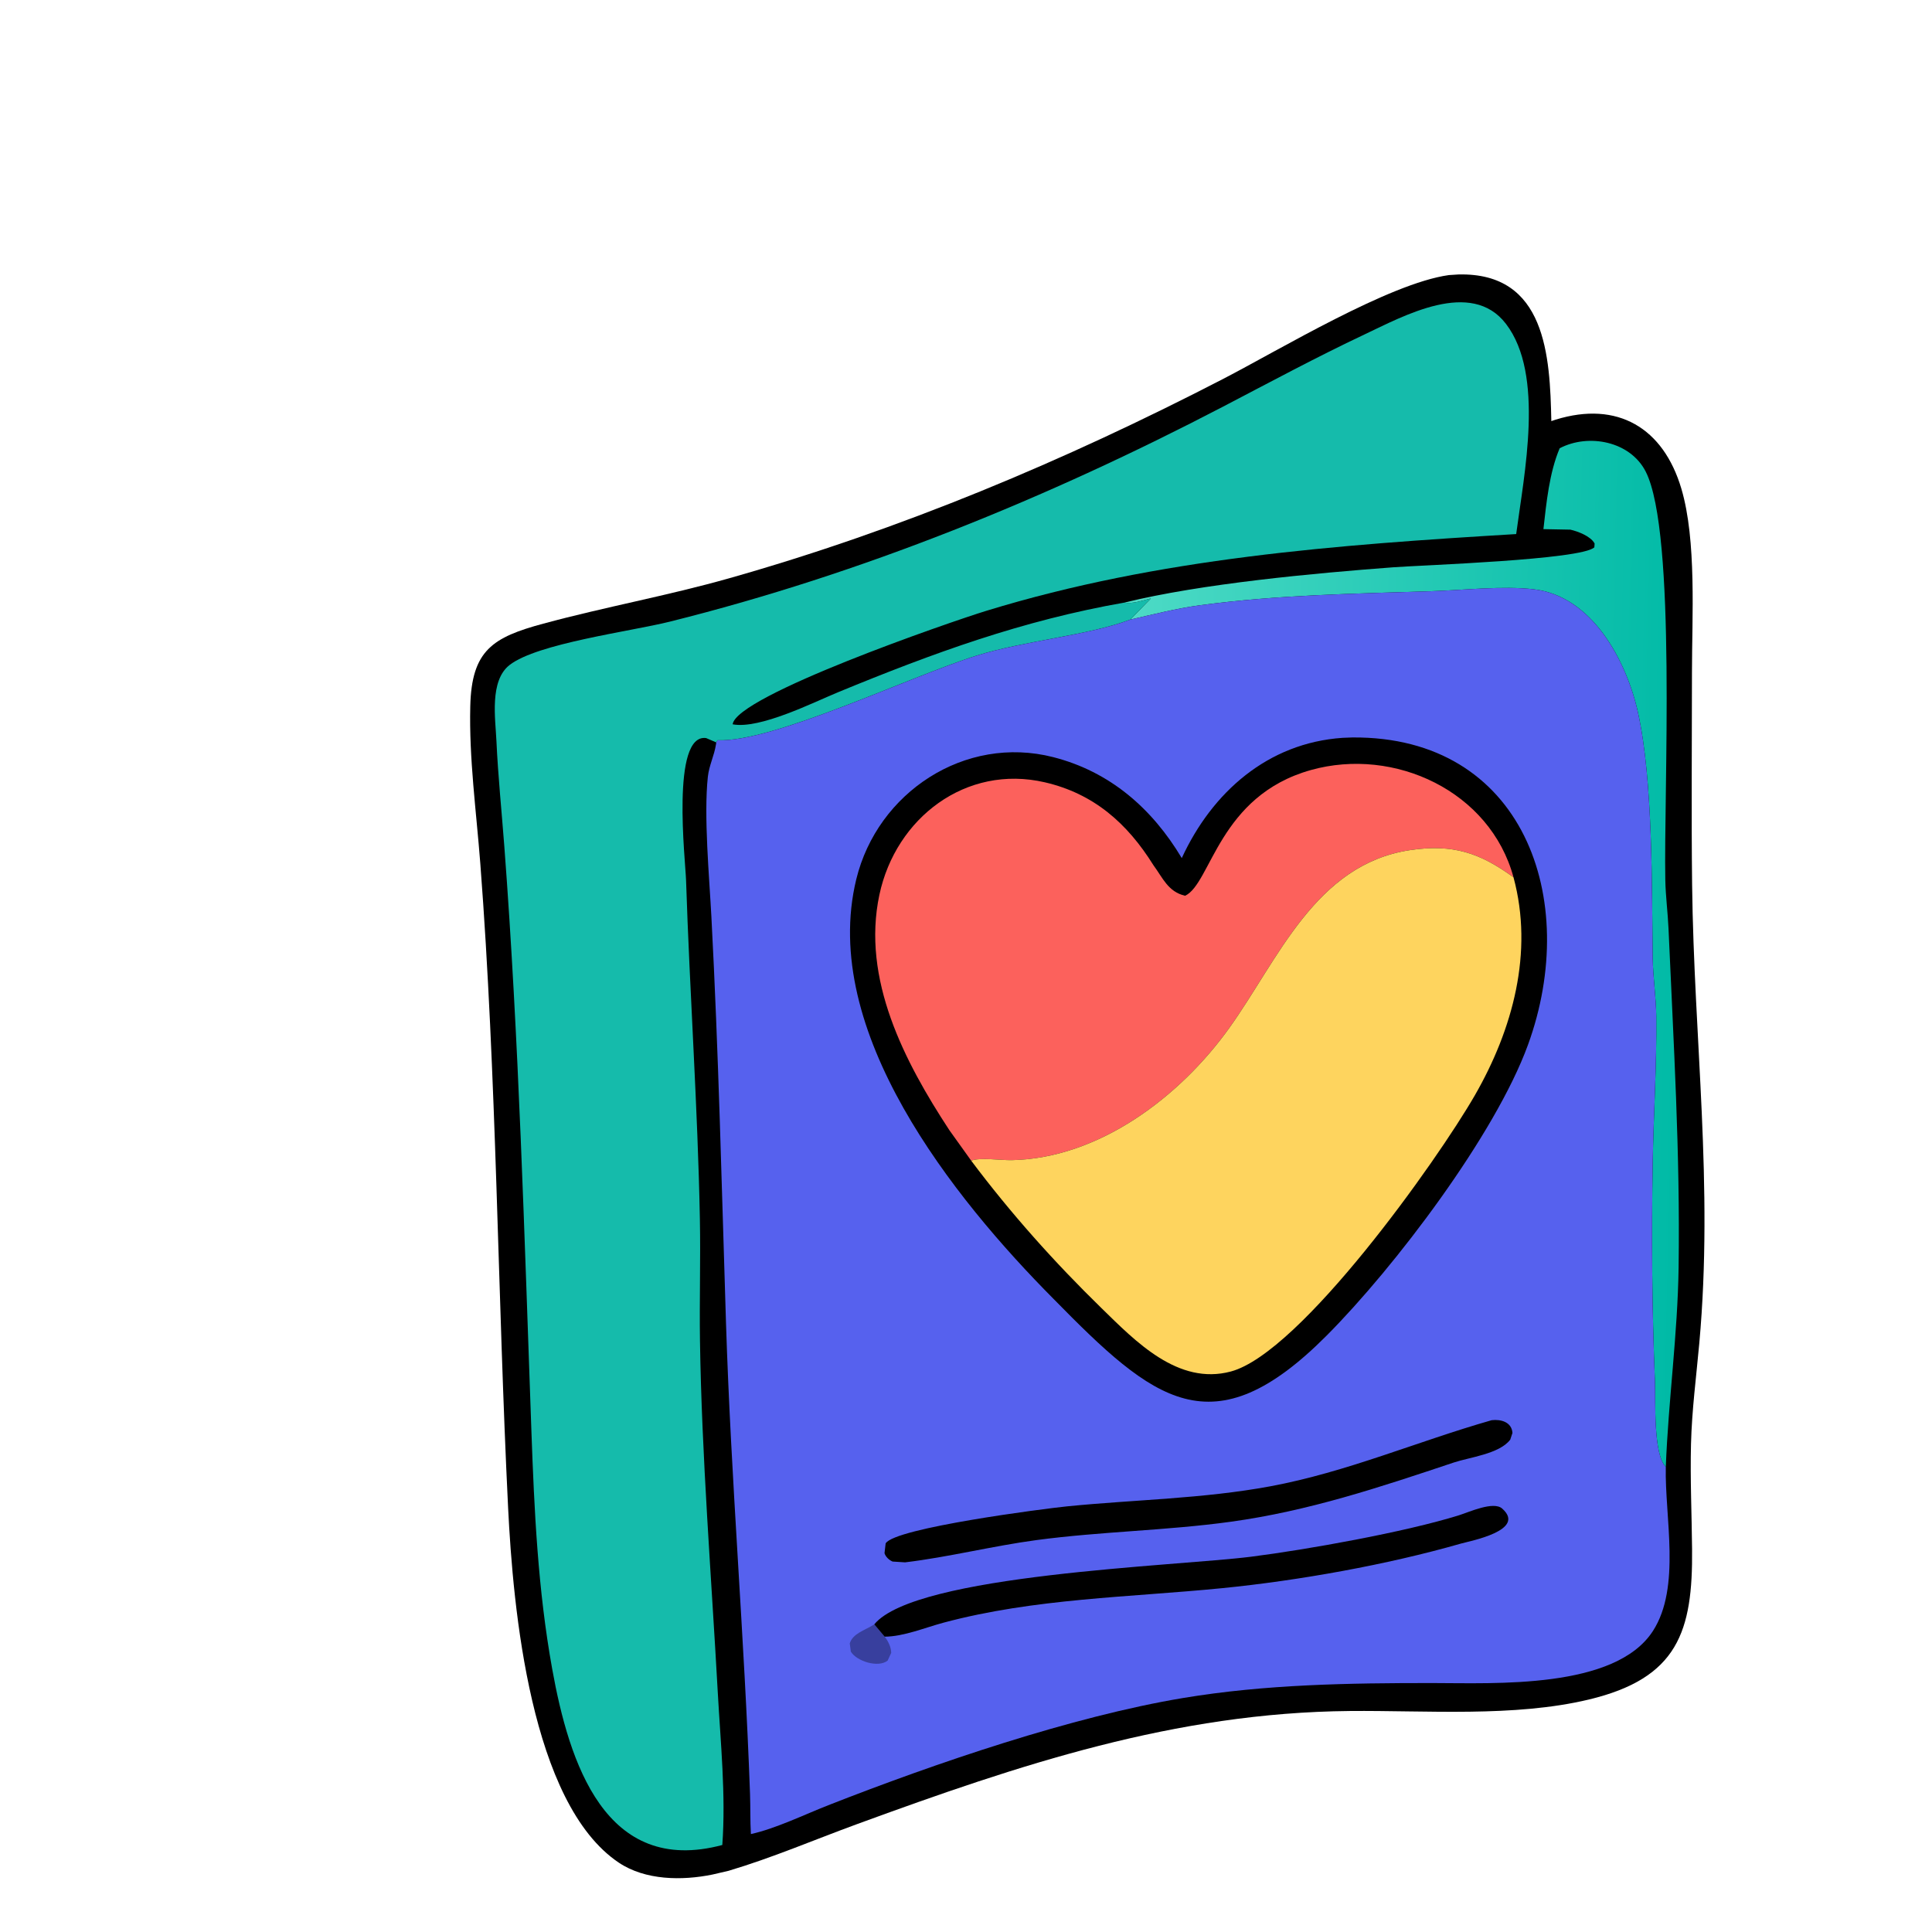 <?xml version="1.0" encoding="utf-8" ?>
<svg width="50" height="50" viewBox="0 0 900 900">
	<path transform="scale(1.6 1.6)" d="M421.831 80.091L424.6 79.913C450.158 79.268 451.274 103.771 451.667 122.603L452.95 122.173C470.972 116.612 484.278 124.607 489.519 142.252C494.009 157.373 492.616 179.749 492.614 195.703C492.61 216.334 492.413 236.988 492.657 257.617C493.191 302.703 498.906 344.969 494.759 390.96C493.875 400.757 492.582 410.589 492.333 420.43C492.076 430.593 492.549 440.843 492.646 451.014C492.873 474.963 488.564 488.604 462.56 494.823C440.886 500.007 415.323 497.952 392.98 498.157C342.118 498.624 296.97 513.73 249.567 531.076C237.072 535.648 224.91 540.876 212.126 544.682L207.408 545.777C198.612 547.57 187.887 547.499 180.141 542.291C154.469 525.03 149.379 468.255 147.935 438.974C144.852 376.462 144.63 313.835 139.839 251.39C138.673 236.193 136.547 220.873 136.92 205.606C137.318 189.293 143.491 185.548 158.198 181.569C176.097 176.727 194.314 173.451 212.181 168.397C262.159 154.261 309.984 134.164 356.062 110.349C372.694 101.753 404.471 82.52 421.831 80.091Z"/>
	<defs>
		<linearGradient id="gradient_0" gradientUnits="userSpaceOnUse" x1="490.169" y1="277.53" x2="328.419" y2="273.763">
			<stop offset="0" stop-color="#00BAA6"/>
			<stop offset="1" stop-color="#4CDAC5"/>
		</linearGradient>
	</defs>
	<path fill="url(#gradient_0)" transform="scale(1.6 1.6)" d="M454.099 130.51C462.514 126.114 474.651 128.462 479.155 137.323C488.183 155.082 484.362 231.457 484.854 256.23C484.948 260.946 485.58 265.652 485.786 270.367C487.256 303.968 489.196 335.326 488.725 369.032C488.453 388.456 485.746 407.697 484.997 427.086C481.278 423.477 482.055 407.658 481.837 402.379C480.958 381.102 480.821 359.721 481.185 338.428C481.428 324.197 482.386 310.115 482.217 295.855C482.151 290.219 481.269 284.621 481.189 278.995C480.892 258.108 481.296 227.397 476.91 207.524C473.595 192.501 463.59 173.512 446.544 171.567C437.424 170.526 426.3 171.807 417.05 172.115C394.222 172.875 372.131 173.166 349.362 176.22C342.55 177.134 335.795 178.866 329.097 180.392L335.087 174.226C332.82 174.789 329.721 175.903 327.41 175.436C349.819 169.909 382.618 166.892 405.733 165.158C413.829 164.551 460.526 162.988 464.193 159.349L464.269 158.256C463.2 156.15 459.407 154.699 457.206 154.207L449.366 154.056C450.217 146.444 451.084 137.598 454.099 130.51Z"/>
	<path fill="#15BBAB" transform="scale(1.6 1.6)" d="M210.301 537.169C176.206 546.284 165.693 513.191 160.772 485.929C156.598 462.812 155.548 439.782 154.707 416.369C152.692 360.204 151.074 302.436 146.83 246.388C146.056 236.16 145.006 225.96 144.534 215.71C144.235 209.206 142.474 198.216 148.36 193.619C156.428 187.319 183.598 183.84 195 180.996C251.081 167.007 304.981 145.03 356.162 118.356C369.796 111.25 383.298 103.97 397.205 97.407C408.689 91.987 428.326 81.085 438.448 94.273C449.81 109.077 443.722 138.099 441.437 155.493C389.134 158.641 337.499 162.405 287.183 177.835C276.73 181.041 214.285 202.581 213.311 210.885C221.226 212.369 236.851 204.486 244.059 201.518C271.69 190.141 297.768 180.607 327.41 175.436C329.721 175.903 332.82 174.789 335.087 174.226L329.097 180.392C316.938 184.996 298.27 186.542 284.43 190.854C264.775 196.978 225.243 216.171 208.911 215.521L208.535 216.15L205.586 214.886C195.299 213.505 199.561 250.588 199.743 256.218C200.807 288.997 203.152 322.362 203.771 354.982C203.994 366.778 203.622 378.592 203.798 390.388C204.298 423.879 207.135 459.268 208.986 492.836C209.788 507.371 211.358 522.609 210.301 537.169Z"/>
	<path fill="#5661EE" transform="scale(1.6 1.6)" d="M329.097 180.392C335.795 178.866 342.55 177.134 349.362 176.22C372.131 173.166 394.222 172.875 417.05 172.115C426.3 171.807 437.424 170.526 446.544 171.567C463.59 173.512 473.595 192.501 476.91 207.524C481.296 227.397 480.892 258.108 481.189 278.995C481.269 284.621 482.151 290.219 482.217 295.855C482.386 310.115 481.428 324.197 481.185 338.428C480.821 359.721 480.958 381.102 481.837 402.379C482.055 407.658 481.278 423.477 484.997 427.086C484.665 441.699 489.477 462.064 481.268 474.831C470.298 491.892 435.194 490.025 417.05 490.018C392.831 490.009 368.436 490.38 344.477 494.369C312.239 499.737 272.389 513.33 241.136 525.598C234.277 528.29 225.714 532.452 218.622 533.984C218.391 530.123 218.507 526.215 218.37 522.346C216.743 476.605 212.82 430.988 211.37 385.062C210.127 345.659 209.203 306.306 207.123 266.93C206.513 255.364 204.866 237.557 206.09 226.155C206.442 222.879 207.973 219.937 208.453 216.741L208.535 216.15L208.911 215.521C225.243 216.171 264.775 196.978 284.43 190.854C298.27 186.542 316.938 184.996 329.097 180.392Z"/>
	<path fill="#383F9E" transform="scale(1.6 1.6)" d="M254.547 472.928L257.569 476.517C258.611 477.861 259.445 479.507 259.469 481.245L258.435 483.484C255.669 485.673 249.378 483.661 247.717 480.86L247.407 478.473C248.252 475.635 251.793 474.62 254.069 473.225L254.547 472.928Z"/>
	<path transform="scale(1.6 1.6)" d="M254.547 472.928C266.539 458.315 342.336 456.011 364.237 453.239C380.457 451.187 409.094 446.072 424.806 441.16C427.75 440.24 434.822 436.977 437.35 439.211C444.563 445.586 427.861 448.69 425.343 449.413C403.793 455.599 378.012 460.197 355.769 462.398C328.642 465.083 301.165 465.355 274.693 472.442C269.319 473.881 263.124 476.485 257.569 476.517L254.547 472.928Z"/>
	<path transform="scale(1.6 1.6)" d="M434.299 413.489C436.909 413.175 440.119 413.967 440.35 417.201L439.705 419.15C436.579 423.309 427.83 424.28 423.174 425.838C401.597 433.061 380.978 439.935 358.305 443.059C339.552 445.642 320.548 445.878 301.765 448.396C288.937 450.116 276.354 453.327 263.512 454.876L259.878 454.644C258.859 454.213 257.86 453.291 257.522 452.217L257.856 449.363C260.463 444.836 304.436 439.194 310.733 438.567C330.48 436.601 350.227 436.373 369.814 432.743C392.128 428.607 412.607 419.675 434.299 413.489Z"/>
	<path transform="scale(1.6 1.6)" d="M390.912 214.819L393.739 214.711C443.457 214.311 460.382 261.682 444.846 304.263C435.316 330.38 406.099 368.924 386.258 388.845C352.951 422.286 335.912 407.905 306.8 378.237C277.564 348.806 238.553 300.142 249.304 255.997C255.467 230.692 280.949 213.885 306.626 220.435C323.137 224.647 335.417 235.35 344.071 249.832C352.894 230.715 369.057 216.304 390.912 214.819Z"/>
	<path fill="#FC615C" transform="scale(1.6 1.6)" d="M345.052 260.798C352.631 257.233 354.829 231.698 381.684 224.189C405.979 217.397 433.876 230.353 440.661 255.448C430.93 248.331 422.984 245.628 410.454 247.526C382.89 251.701 372.166 279.4 357.868 299.343C343.558 319.303 319.957 337.286 294.523 337.776C291.508 337.834 285.357 336.934 282.76 337.922L276.414 329.059C263.32 309.081 250.807 285.071 256.037 260.498C260.793 238.15 281.237 222.453 304.197 227.767C318.422 231.06 328.181 239.662 335.79 251.853C338.553 255.606 340.095 259.674 345.052 260.798Z"/>
	<path fill="#FED45E" transform="scale(1.6 1.6)" d="M282.76 337.922C285.357 336.934 291.508 337.834 294.523 337.776C319.957 337.286 343.558 319.303 357.868 299.343C372.166 279.4 382.89 251.701 410.454 247.526C422.984 245.628 430.93 248.331 440.661 255.448C446.566 277.292 440.409 299.749 429.417 318.872C418.488 337.883 378.696 393.871 358.362 399.311C342.997 403.421 330.636 390.562 320.698 380.865C306.968 367.467 294.278 353.278 282.76 337.922Z"/>
</svg>
